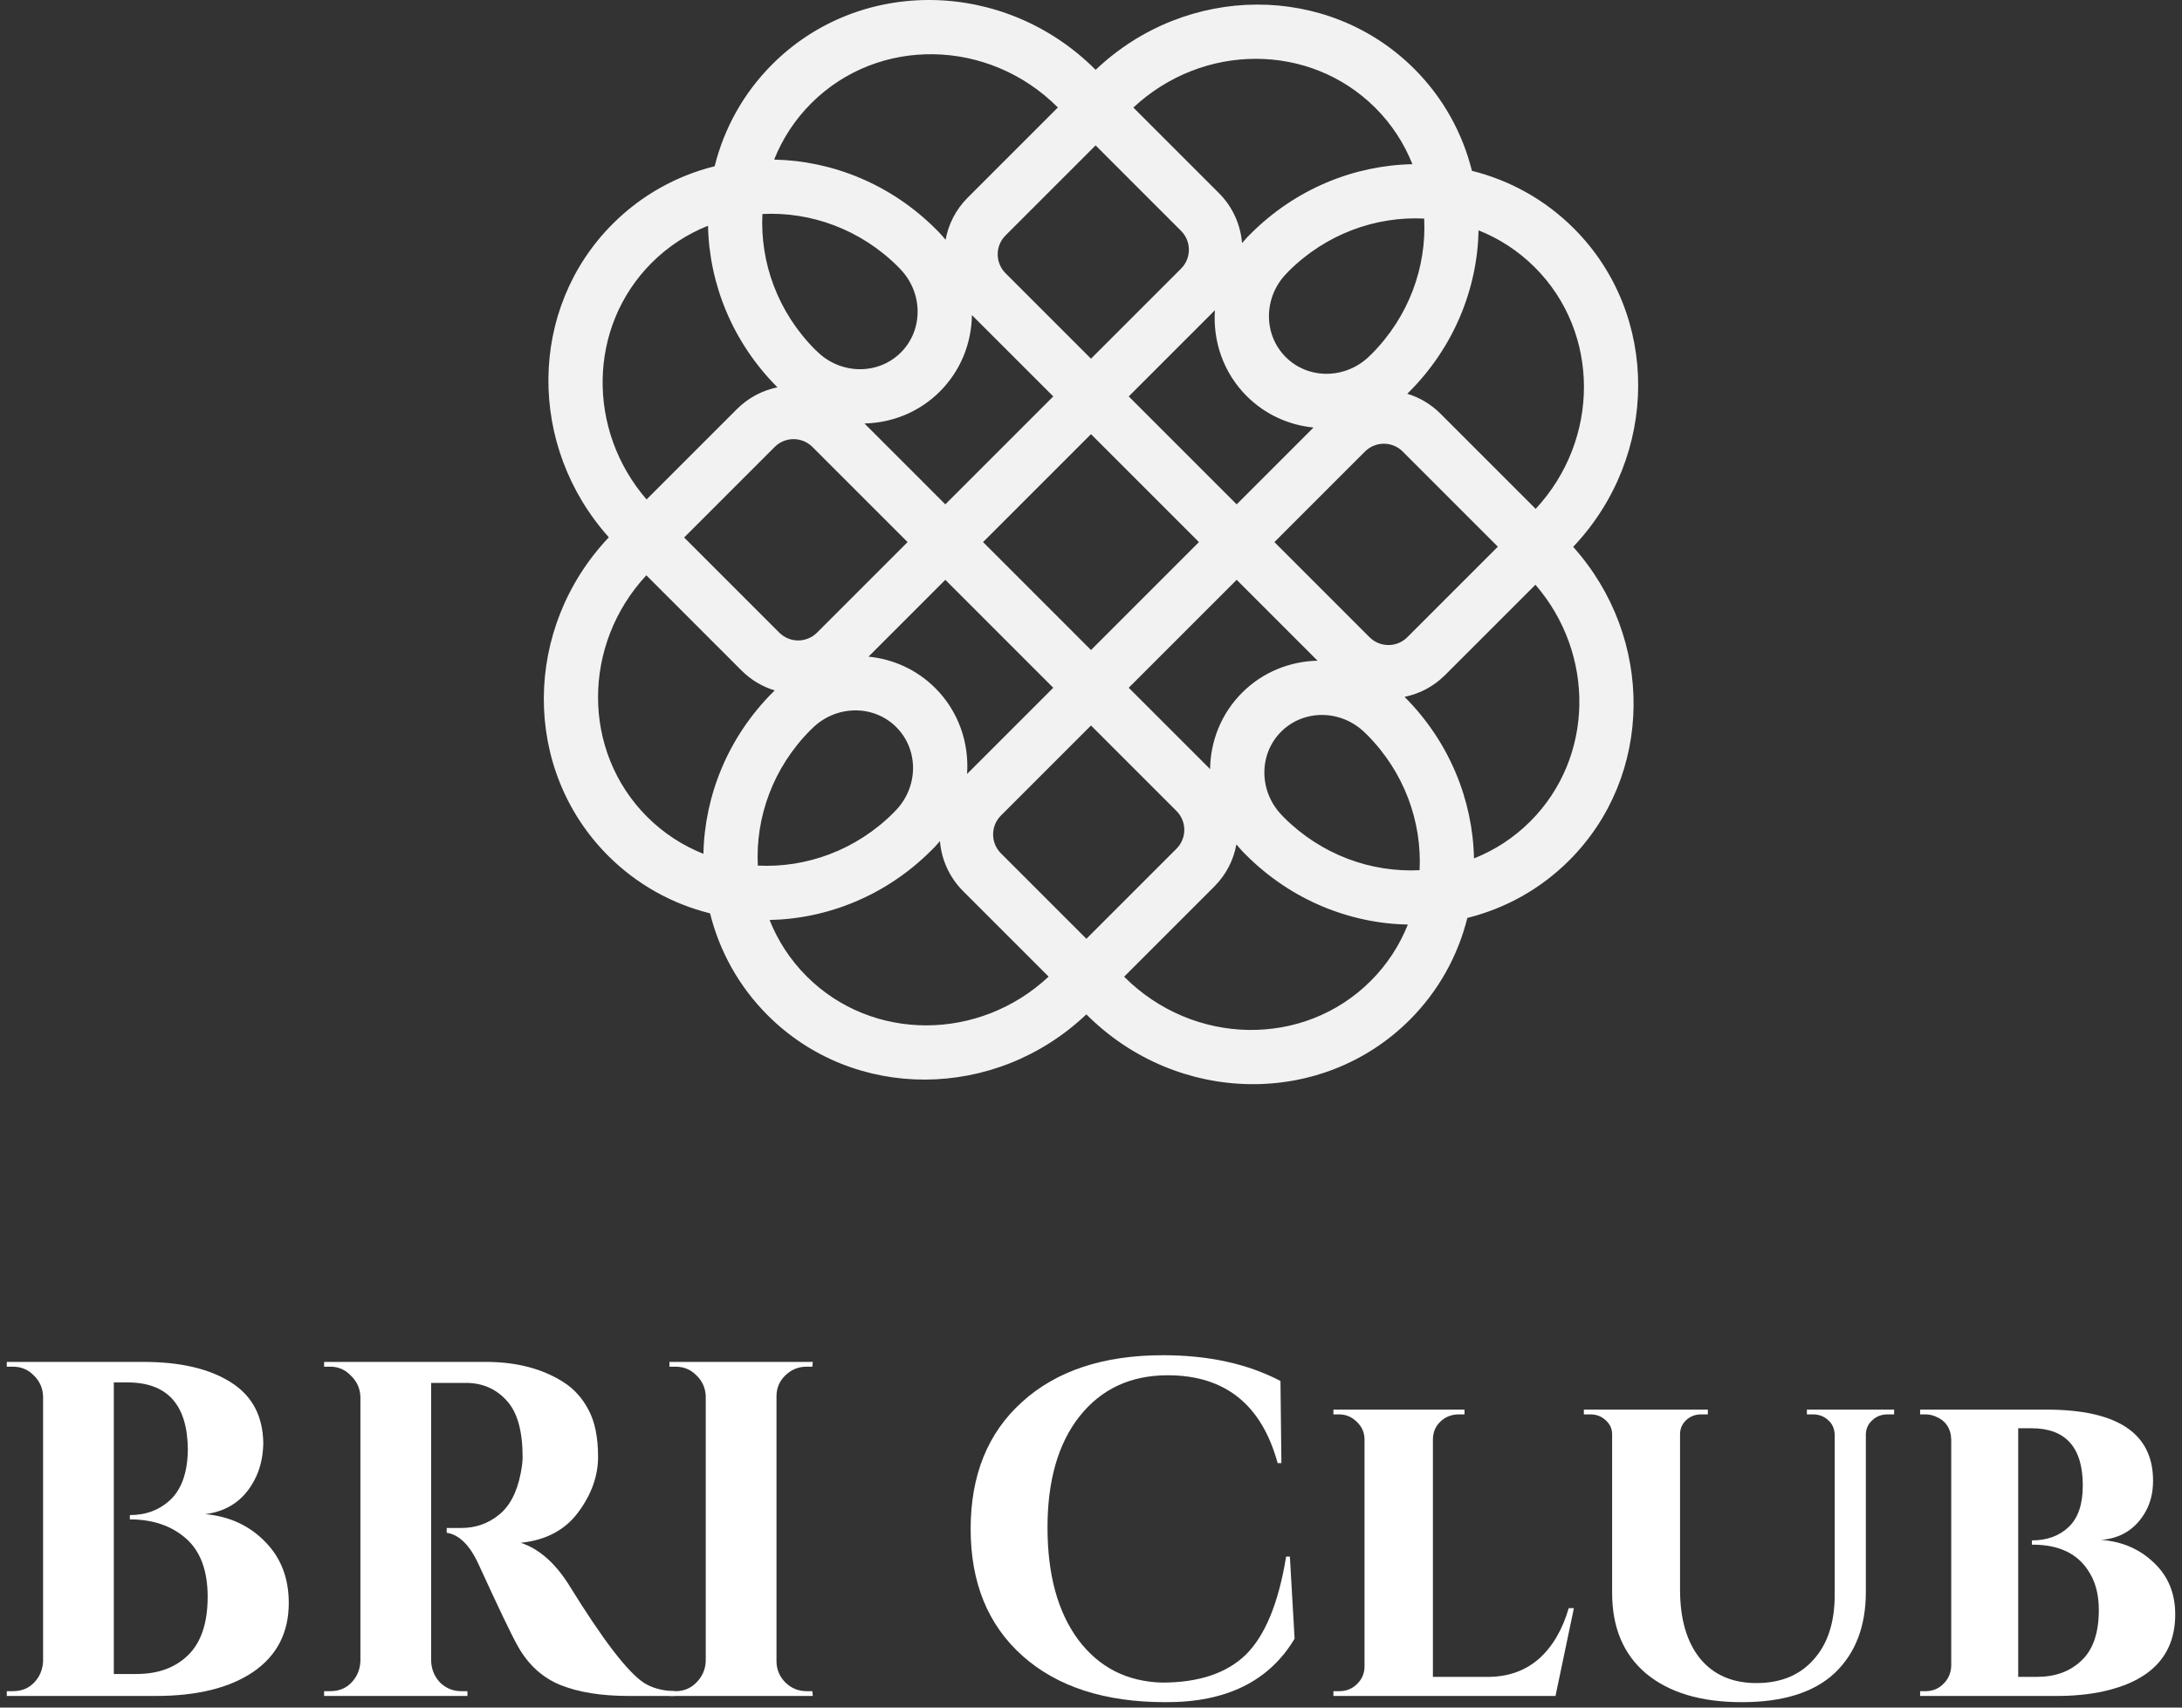 <svg width="161" height="126" viewBox="0 0 161 126" fill="none" xmlns="http://www.w3.org/2000/svg">
<rect x="0" y="0" width="161" height="126" fill="#333333" stroke="none"/>
<path fill-rule="evenodd" clip-rule="evenodd" d="M47.689 42.451L54.711 49.473C55.42 50.182 56.264 50.672 57.161 50.945L57.034 51.072C53.707 54.4 51.99 58.712 51.902 63.003C50.384 62.4 48.967 61.489 47.746 60.268C42.924 55.446 42.936 47.571 47.689 42.451ZM44.923 39.647C38.904 32.93 38.959 22.769 45.21 16.518C47.355 14.373 49.961 12.957 52.731 12.267C53.422 9.497 54.837 6.891 56.983 4.745C63.459 -1.731 74.134 -1.556 80.826 5.136L80.843 5.152C87.551 -1.222 97.985 -1.287 104.356 5.084C106.501 7.23 107.917 9.836 108.608 12.605C111.377 13.296 113.983 14.711 116.129 16.857C122.494 23.222 122.435 33.644 116.077 40.353C122.096 47.07 122.04 57.231 115.79 63.482C113.645 65.627 111.038 67.043 108.269 67.733C107.578 70.503 106.163 73.109 104.017 75.254C97.541 81.731 86.865 81.556 80.174 74.865L80.157 74.848C73.449 81.222 63.015 81.287 56.644 74.916C54.498 72.77 53.083 70.164 52.392 67.395C49.623 66.704 47.017 65.289 44.871 63.143C38.506 56.778 38.565 46.356 44.923 39.647ZM47.707 36.853C43.277 31.73 43.373 24.105 48.085 19.393C49.306 18.172 50.723 17.261 52.241 16.659C52.329 20.946 54.042 25.254 57.364 28.58C56.267 28.803 55.222 29.339 54.372 30.189L47.707 36.853ZM50.48 39.661L57.162 32.979C57.931 32.21 59.179 32.212 59.949 32.982L66.967 40L60.288 46.679C59.517 47.45 58.27 47.451 57.501 46.682L50.48 39.661ZM69.751 42.784L64.083 48.453C65.895 48.632 67.643 49.405 69.013 50.775C70.734 52.497 71.512 54.814 71.357 57.108L77.716 50.749L69.751 42.784ZM72.535 40L80.5 32.035L88.465 40L80.5 47.965L72.535 40ZM77.716 29.251L69.751 37.216L63.784 31.248C65.82 31.202 67.82 30.417 69.351 28.887C70.898 27.339 71.684 25.309 71.713 23.249L77.716 29.251ZM83.284 29.251L91.249 37.216L96.917 31.547C95.105 31.367 93.357 30.595 91.987 29.225C90.266 27.503 89.487 25.186 89.643 22.892L83.284 29.251ZM91.644 17.936C91.764 17.793 91.888 17.654 92.018 17.517L92.016 17.515L92.091 17.441C92.121 17.41 92.151 17.38 92.181 17.349C92.2 17.331 92.219 17.312 92.237 17.294L92.285 17.247C95.612 13.92 99.924 12.203 104.215 12.115C103.613 10.597 102.702 9.18 101.481 7.959C96.647 3.125 88.746 3.149 83.627 7.936L89.937 14.246C90.966 15.275 91.535 16.59 91.644 17.936ZM80.839 10.728L87.147 17.037C87.916 17.805 87.914 19.053 87.144 19.824L80.5 26.467L74.195 20.162C73.424 19.392 73.423 18.144 74.192 17.375L80.839 10.728ZM78.056 7.93L78.044 7.918C72.94 2.814 64.797 2.681 59.858 7.621C58.637 8.842 57.726 10.258 57.123 11.776C61.414 11.865 65.726 13.581 69.054 16.908L69.322 17.177L69.32 17.179C69.478 17.346 69.628 17.517 69.771 17.692C69.978 16.553 70.522 15.465 71.401 14.585L78.056 7.93ZM60.206 25.85L60.203 25.854L60.155 25.807C57.38 23.032 56.075 19.358 56.255 15.79C59.823 15.61 63.496 16.916 66.271 19.691L66.318 19.738L66.314 19.742C66.333 19.761 66.351 19.779 66.37 19.797C68.113 21.54 68.158 24.321 66.472 26.008C64.785 27.695 62.004 27.649 60.261 25.906C60.243 25.888 60.224 25.869 60.206 25.85ZM83.284 50.749L91.249 42.784L97.216 48.752C95.18 48.798 93.179 49.583 91.649 51.113C90.101 52.661 89.316 54.69 89.287 56.751L83.284 50.749ZM108.759 63.341C108.671 59.054 106.958 54.746 103.636 51.42C104.733 51.197 105.778 50.661 106.628 49.811L113.293 43.147C117.723 48.27 117.626 55.895 112.915 60.607C111.694 61.828 110.277 62.739 108.759 63.341ZM103.838 47.021L110.52 40.339L103.499 33.318C102.73 32.549 101.482 32.55 100.712 33.321L94.032 40L101.051 47.018C101.821 47.788 103.069 47.79 103.838 47.021ZM113.253 19.732C118.076 24.555 118.063 32.429 113.311 37.549L106.289 30.527C105.58 29.818 104.736 29.328 103.838 29.055L103.966 28.928C107.293 25.601 109.009 21.288 109.098 16.997C110.616 17.6 112.032 18.511 113.253 19.732ZM89.599 65.415C90.478 64.535 91.022 63.447 91.229 62.308C91.372 62.483 91.522 62.655 91.68 62.821L91.678 62.823L91.946 63.092C95.274 66.419 99.586 68.135 103.877 68.224C103.274 69.742 102.363 71.158 101.142 72.379C96.202 77.319 88.06 77.186 82.956 72.082L82.944 72.07L89.599 65.415ZM86.808 62.625L80.161 69.272L73.853 62.964C73.084 62.195 73.086 60.947 73.856 60.176L80.5 53.532L86.805 59.838C87.576 60.608 87.577 61.856 86.808 62.625ZM68.982 62.483C69.112 62.346 69.236 62.207 69.355 62.064C69.465 63.41 70.034 64.725 71.063 65.754L77.373 72.064C72.254 76.851 64.353 76.875 59.519 72.041C58.298 70.82 57.387 69.403 56.784 67.885C61.075 67.796 65.388 66.08 68.715 62.753L68.763 62.706C68.781 62.688 68.8 62.669 68.818 62.651C68.849 62.62 68.879 62.59 68.909 62.559L68.984 62.484L68.982 62.483ZM95.024 20.081L95.02 20.077L95.067 20.03C97.843 17.255 101.516 15.949 105.084 16.129C105.264 19.697 103.958 23.37 101.183 26.145L101.136 26.193L101.132 26.188C101.113 26.207 101.095 26.226 101.077 26.244C99.334 27.987 96.553 28.033 94.866 26.346C93.18 24.659 93.225 21.878 94.968 20.136C94.986 20.117 95.005 20.099 95.024 20.081ZM65.976 59.919L65.98 59.923L65.932 59.97C63.157 62.745 59.484 64.051 55.916 63.871C55.736 60.303 57.042 56.63 59.817 53.855L59.864 53.807L59.868 53.812C59.886 53.793 59.905 53.774 59.923 53.756C61.666 52.013 64.447 51.967 66.133 53.654C67.82 55.341 67.775 58.121 66.032 59.864C66.013 59.883 65.995 59.901 65.976 59.919ZM100.797 54.146L100.794 54.15C100.781 54.137 100.769 54.124 100.756 54.112C100.75 54.106 100.745 54.1 100.739 54.094C98.996 52.351 96.215 52.305 94.528 53.992C92.841 55.679 92.887 58.46 94.63 60.203C94.648 60.221 94.667 60.239 94.686 60.258L94.681 60.262L94.729 60.309C97.504 63.084 101.177 64.39 104.745 64.21C104.925 60.642 103.62 56.968 100.845 54.193L100.797 54.146Z" fill="#F2F2F2"/>
<path d="M11.495 125.142H0.5V124.79H0.952C1.787 124.79 2.425 124.426 2.866 123.698C3.052 123.37 3.156 123.006 3.179 122.607V103.028C3.156 102.418 2.924 101.901 2.483 101.479C2.066 101.056 1.555 100.845 0.952 100.845H0.5V100.493H10.59C13.281 100.493 15.415 100.986 16.992 101.972C18.593 102.958 19.405 104.472 19.428 106.514C19.405 107.547 19.184 108.451 18.767 109.226C18.001 110.681 16.795 111.515 15.148 111.726C16.934 111.89 18.407 112.571 19.567 113.768C20.727 114.942 21.307 116.444 21.307 118.275C21.307 120.482 20.425 122.184 18.663 123.381C16.923 124.555 14.534 125.142 11.495 125.142ZM13.861 106.972C13.838 103.662 12.353 102.007 9.407 102.007H8.398V123.522H9.999C10.022 123.522 10.045 123.522 10.068 123.522C11.669 123.522 12.945 123.053 13.896 122.114C14.847 121.175 15.322 119.743 15.322 117.818C15.322 115.893 14.789 114.461 13.722 113.522C12.655 112.583 11.275 112.113 9.581 112.113V111.796C10.787 111.796 11.796 111.409 12.608 110.634C13.42 109.836 13.838 108.615 13.861 106.972Z" fill="white"/>
<path d="M33.413 102.042H31.916C31.87 102.042 31.835 102.042 31.812 102.042V122.571C31.835 123.182 32.056 123.71 32.473 124.156C32.914 124.579 33.436 124.79 34.039 124.79H34.491V125.142H23.914V124.79H24.366C25.201 124.79 25.839 124.426 26.28 123.698C26.465 123.37 26.57 123.006 26.593 122.607V103.064C26.57 102.453 26.338 101.937 25.897 101.514C25.48 101.068 24.969 100.845 24.366 100.845H23.914V100.493H35.848C38.098 100.493 40 100.986 41.554 101.972C42.343 102.465 42.969 103.157 43.433 104.049C43.897 104.918 44.129 106.068 44.129 107.5C44.129 108.909 43.642 110.27 42.668 111.585C41.694 112.9 40.279 113.651 38.423 113.839C39.768 114.285 40.951 115.318 41.972 116.937C44.477 120.999 46.333 123.417 47.539 124.191C48.142 124.567 48.896 124.766 49.801 124.79V125.142H46.391C44.373 125.142 42.691 124.872 41.346 124.332C40.023 123.792 38.98 122.841 38.214 121.48C37.773 120.705 36.811 118.698 35.326 115.458C34.677 114.026 33.888 113.24 32.96 113.099V112.747H34.039C35.083 112.747 35.999 112.43 36.788 111.796C37.599 111.162 38.145 110.13 38.423 108.698C38.516 108.205 38.562 107.817 38.562 107.536C38.562 105.611 38.179 104.226 37.414 103.38C36.648 102.512 35.663 102.066 34.456 102.042C34.224 102.042 33.877 102.042 33.413 102.042Z" fill="white"/>
<path d="M49.848 124.79C50.451 124.79 50.961 124.579 51.379 124.156C51.819 123.71 52.051 123.182 52.074 122.571V103.028C52.051 102.418 51.819 101.901 51.379 101.479C50.961 101.056 50.451 100.845 49.848 100.845H49.395V100.493H59.973L59.938 100.845H59.52C58.917 100.845 58.395 101.056 57.955 101.479C57.514 101.901 57.294 102.418 57.294 103.028V122.571C57.294 123.182 57.514 123.71 57.955 124.156C58.395 124.579 58.917 124.79 59.52 124.79H59.938L59.973 125.142H49.395V124.79H49.848Z" fill="white"/>
<path d="M85.99 125.6C81.513 125.6 77.999 124.461 75.447 122.184C72.895 119.907 71.62 116.785 71.62 112.817C71.62 108.85 72.884 105.728 75.412 103.451C77.941 101.15 81.409 100 85.816 100C89.179 100 92.067 100.634 94.48 101.901L94.549 107.958H94.271C93.088 103.639 90.385 101.479 86.164 101.479C83.427 101.479 81.258 102.488 79.657 104.507C78.08 106.503 77.291 109.238 77.291 112.712C77.291 116.186 78.045 118.945 79.553 120.987C81.084 123.029 83.148 124.086 85.746 124.156C88.437 124.156 90.49 123.475 91.905 122.114C93.343 120.705 94.34 118.287 94.897 114.86H95.175L95.523 120.916C93.644 124.062 90.467 125.623 85.99 125.6Z" fill="white"/>
<path d="M98.386 125.142V124.79H98.803C99.337 124.79 99.778 124.614 100.126 124.262C100.497 123.91 100.682 123.475 100.682 122.959V106.233C100.682 105.716 100.497 105.282 100.126 104.93C99.754 104.554 99.314 104.366 98.803 104.366H98.386V104.014H108.059V104.366H107.641C107.108 104.366 106.655 104.542 106.284 104.895C105.913 105.247 105.728 105.693 105.728 106.233V123.733H109.903C111.341 123.71 112.559 123.264 113.556 122.395C114.554 121.503 115.284 120.259 115.748 118.663H116.131L114.774 125.142H98.386Z" fill="white"/>
<path d="M139.759 104.366H139.272C138.831 104.366 138.46 104.507 138.159 104.789C137.857 105.047 137.695 105.388 137.672 105.81V117.466C137.672 120.001 136.906 121.996 135.375 123.452C133.844 124.884 131.559 125.6 128.521 125.6C125.505 125.6 123.151 124.895 121.457 123.487C119.787 122.078 118.952 120.095 118.952 117.536V105.845C118.952 105.423 118.79 105.071 118.465 104.789C118.164 104.507 117.792 104.366 117.352 104.366H116.865V104.014H126.015V104.366H125.528C125.088 104.366 124.717 104.507 124.415 104.789C124.113 105.071 123.963 105.423 123.963 105.845V117.29C123.963 119.449 124.45 121.139 125.424 122.36C126.421 123.581 127.813 124.191 129.599 124.191C131.385 124.191 132.789 123.616 133.809 122.466C134.853 121.316 135.375 119.719 135.375 117.677V105.845C135.352 105.399 135.19 105.047 134.888 104.789C134.586 104.507 134.215 104.366 133.775 104.366H133.322V104.014H139.759V104.366Z" fill="white"/>
<path d="M158.865 109.261C158.865 110.13 158.679 110.893 158.308 111.55C157.589 112.817 156.499 113.51 155.037 113.627C156.591 113.745 157.89 114.308 158.934 115.318C159.978 116.304 160.5 117.571 160.5 119.121C160.5 122.149 158.702 124.05 155.107 124.825C154.086 125.036 152.973 125.142 151.767 125.142H141.676V124.79H142.059C142.593 124.79 143.033 124.614 143.381 124.262C143.752 123.91 143.95 123.463 143.973 122.924V106.233C143.95 105.388 143.555 104.812 142.79 104.507C142.558 104.413 142.314 104.366 142.059 104.366H141.676V104.014H151.001C156.244 104.014 158.865 105.763 158.865 109.261ZM154.863 118.804C154.863 117.724 154.643 116.82 154.202 116.092C153.39 114.684 151.987 113.979 149.992 113.979C149.969 113.979 149.946 113.979 149.923 113.979V113.663C151.036 113.663 151.941 113.334 152.637 112.677C153.332 112.019 153.68 110.998 153.68 109.613C153.68 106.796 152.416 105.388 149.888 105.388H148.914V123.733H150.305C151.651 123.733 152.741 123.334 153.576 122.536C154.434 121.738 154.863 120.494 154.863 118.804Z" fill="white"/>
</svg>
